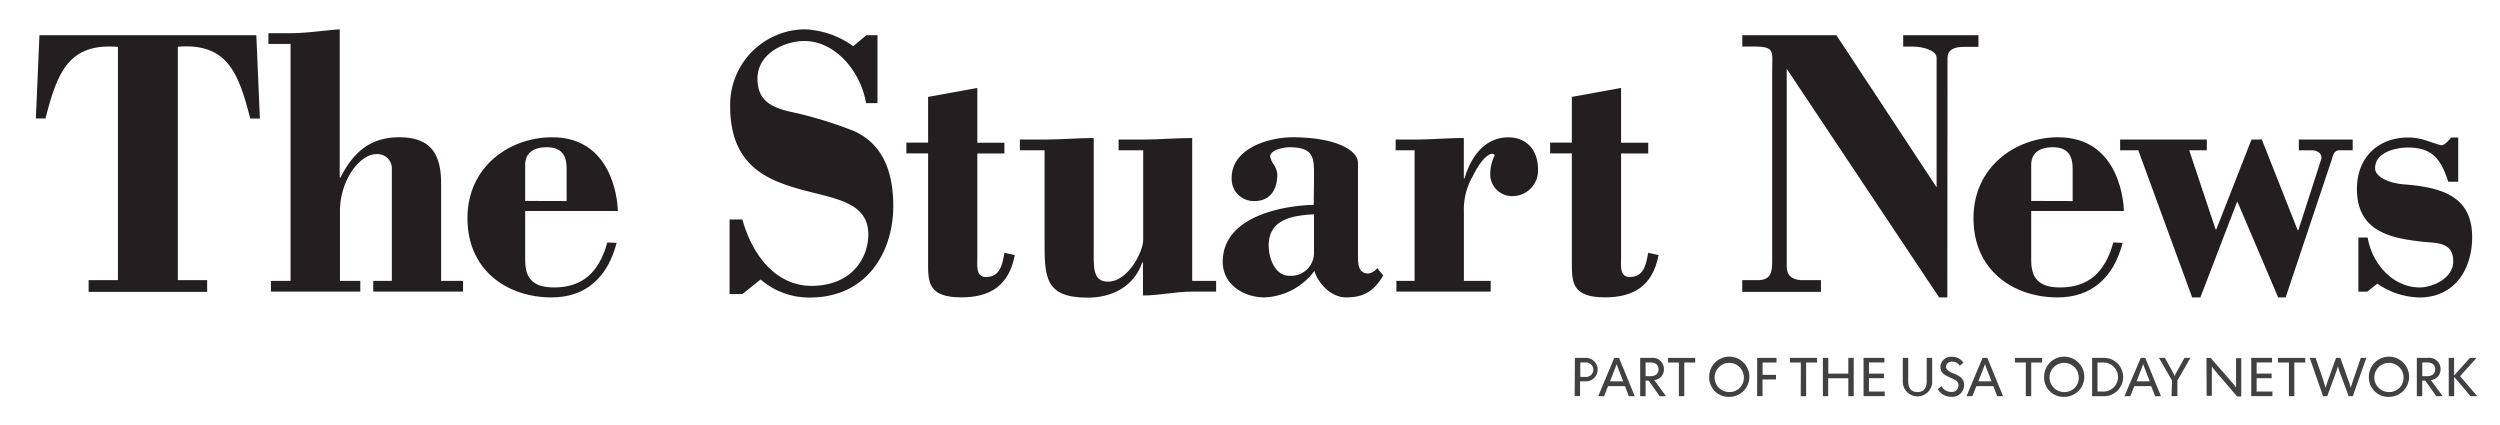 <svg id="Layer_1" data-name="Layer 1" xmlns="http://www.w3.org/2000/svg" viewBox="0 0 426.52 72.45" height="72.45" width="426.52">
    <defs>
        <style>
            .cls-1 {
                fill: #231f20;
            }
            .cls-2 {
                fill: #414042;
            }
        </style>
    </defs>
    <title>Stuart</title><path class="cls-1" d="M6.73,6h37l.61,14.22H42.69c-2-7.93-4-12.91-12.35-12.25V47.79h5v2H15.12v-2h5V8C11.78,7.3,9.77,12.28,7.76,20.21H6.12Z"/><path
        class="cls-1"
        d="M79,47.92v1.83H63.68V47.92h3.17V28.53a2.45,2.45,0,0,0-2.68-2.23C61.43,26.3,58,30.69,58,36V47.92h3.47v1.83H46.22V47.92h3.35V7.49H45.79V5.66h3.77c2.8,0,5.6-.46,8.4-.66V30.3h.12c2.19-4.32,5.11-6.88,10-6.88,5.23,0,7.18,2.62,7.18,7.93V47.92Z"/><path
        class="cls-1"
        d="M89.6,36v8.45c0,3.41,1.76,4.59,4.93,4.59,4.81,0,7.68-2.56,9.08-7.67l1.59.06c-1.58,6.09-5.43,9.31-11.09,9.31-7.55,0-14.36-4.59-14.36-13.5S87,23.5,94,23.42C105.34,23.27,105.41,36,105.41,36H89.6Zm7.07-1.7V28.77c0-1.7-.44-3.65-3.36-3.65-2.62,0-3.71,1.24-3.71,3v6.16Z"/><path
        class="cls-1"
        d="M147.82,6h1.89v11.6h-1.95C146.85,12.21,142.53,7,137.23,7c-3.35,0-8,2.1-8,6.42,0,3.87,2.56,4.91,5.54,5.63a67.79,67.79,0,0,1,11,3.34c3.65,1.7,6.63,5.18,6.63,12.78s-4.32,15.59-14.24,15.59a12.65,12.65,0,0,1-8.4-3.08l-3.1,2.49h-2.19V37.44h2.19c1.64,6,5.66,11.33,11.8,11.33,6.76,0,9.68-4.65,9.68-8.78,0-5.63-5.9-6.09-11.74-7.73S124.57,28,124.57,18.11A12.88,12.88,0,0,1,137.35,5a15.3,15.3,0,0,1,8.22,2.88Z"/><path class="cls-1" d="M166.74,15v9.35h4.62v1.83h-4.62V43.92c0,1.31-.3,3.34,1.46,3.34,2.37,0,2.8-2,3.16-4.13l1.77.39c-1,5.31-4.32,7.21-9.13,7.21-5.66,0-5.66-2.62-5.66-5.9V26.17h-3.71V24.33h3.71v-7.8Z"/><path
        class="cls-1"
        d="M195,44.78h-.12c-1.46,4.19-5.23,6-9.31,6-7.49,0-7.36-3.67-7.36-10.16V25.64H174V23.81h4.2c2.8,0,5.6-.26,8.4-.26V41.83c0,3.6-.3,6.22,2.44,6.22,3.41,0,6-5.11,6-7.14V25.64h-4.2V23.81H195c2.8,0,5.6-.26,8.4-.26V47.92h4.08v1.83h-4.08c-2.8,0-5.6.66-8.4.66Z"/><path
        class="cls-1"
        d="M224.18,30.56c0-3.41.24-5.44-4.26-5.44-.67,0-3.22.39-3.22,1.57a3.75,3.75,0,0,0,.61,1.38,3.62,3.62,0,0,1,.61,1.64c0,2.75-1.28,4.59-3.89,4.59a3.77,3.77,0,0,1-3.9-3.93c0-5.18,6.57-6.95,10.35-6.95,7.85,0,11.2,2.42,11.2,4.32V43.66c0,1.38.06,3,1.76,3a2.25,2.25,0,0,0,1.52-.92L236,47c-1.64,2.75-3.41,3.74-6.33,3.74-2.62,0-4.81-2.43-5.42-4.52a11.18,11.18,0,0,1-8.52,4.52c-3.29,0-7.12-2-7.12-6.09,0-7.67,10.1-9.57,15.52-9.7Zm0,6c-3.29.2-7.73.65-7.73,5.31,0,2.23,1.09,5.18,3.53,5.18a3.92,3.92,0,0,0,4.2-3.8Z"/><path
        class="cls-1"
        d="M249.74,30.43h.12c1.1-3.73,3.47-7,7.49-7,3,0,5.05,2.1,5.05,5.44a4.37,4.37,0,0,1-4.32,4.59,3.73,3.73,0,0,1-3.83-3.93,7,7,0,0,1,.73-2.95c.18-.46-1.4-1.18-3.71,3.47a11.32,11.32,0,0,0-1.52,6.09V47.92h4.57v1.83H238.24V47.92h3.1V25.64h-3.23V23.81h3.23c2.8,0,5.6-.26,8.4-.26Z"/><path class="cls-1" d="M276.57,15v9.35h4.63v1.83h-4.63V43.92c0,1.31-.3,3.34,1.46,3.34,2.37,0,2.8-2,3.16-4.13l1.77.39c-1,5.31-4.32,7.21-9.13,7.21-5.66,0-5.66-2.62-5.66-5.9V26.17h-3.71V24.33h3.71v-7.8Z"/><path
        class="cls-1"
        d="M332.23,50.74h-1.4l-26-39V45.37c0,1.64.85,2.29,2.37,2.42h3.47v2H297.24v-2h2.92c2.07-.13,2.19-1.51,2.19-3.41V12c0-3.21.55-4.06-3.1-4.06h-2V6H313.3l17.1,25.95V9.85c0-1.31-2.5-1.9-4-1.9h-1.7V6h12.84V8H335c-1.77,0-2.74.59-2.74,1.9Z"/><path class="cls-1" d="M361.71,23.81H376.5v1.83h-3l4.5,13.5h.12l6-15.33h1.77L392,39.27h.12L396,27.22c.3-1-.67-1.57-1.46-1.57H392.2V23.81h9.19v1.83h-2.25c-1.1,0-1.16,1.18-1.34,1.64l-7.85,23.46h-1.28l-6.94-16.31h-.06L375.4,50.74H374l-9.19-25.1h-3.1Z"/><path
        class="cls-1"
        d="M403.88,49.76h-1.52V40.52h1.58c.79,4.65,4.44,8.52,8.88,8.52,2.13,0,5.72-1.51,5.72-4.46,0-3.34-2.86-3.08-5.23-3.34-5.36-.59-11.2-1.7-11.2-9,0-5.57,3.83-8.78,8.7-8.78,2.31,0,3.47.72,5.6,1.31.49.13,1.34-.72,1.76-1.31h1.22V31h-1.7c-1.28-4-2.86-5.83-6.88-5.83-1.89,0-5.6.72-5.6,3.54,0,1.44,2.31,2.56,5,2.75,6.81.52,11.56,2.29,11.56,9,0,5.24-2.8,10.29-9,10.29a13,13,0,0,1-7.18-2.36Z"/><path
        class="cls-1"
        d="M346.54,36v8.45c0,3.41,1.76,4.59,4.93,4.59,4.81,0,7.68-2.56,9.08-7.67l1.59.06c-1.58,6.09-5.43,9.31-11.09,9.31-7.55,0-14.36-4.59-14.36-13.5S344,23.5,350.92,23.42C362.28,23.27,362.35,36,362.35,36H346.54Zm7.07-1.7V28.77c0-1.7-.44-3.65-3.36-3.65-2.62,0-3.71,1.24-3.71,3v6.16Z"/><path class="cls-2" d="M268.69,61.06h1.88a2,2,0,1,1,0,4h-1v2.51h-.92Zm1.79,3.25a1.24,1.24,0,1,0,0-2.47h-.87V64.3Z"/><path class="cls-2" d="M275.4,61.06h.82l2.68,6.53h-1l-.67-1.71h-2.89l-.67,1.71h-1Zm1.53,4-.62-1.61c-.09-.24-.49-1.25-.5-1.33h0c0,.08-.4,1.06-.5,1.33l-.63,1.61Z"/><path class="cls-2" d="M279.83,61.06h1.89A1.91,1.91,0,0,1,283.88,63a1.81,1.81,0,0,1-1.65,1.84l2,2.75h-1.08l-1.89-2.66h-.51v2.66h-.92Zm1.79,3.12c.85,0,1.34-.46,1.34-1.17s-.48-1.17-1.34-1.17h-.87v2.34Z"/><path class="cls-2" d="M286.43,61.85h-1.86v-.79h4.64v.79h-1.86v5.74h-.92Z"/><path class="cls-2" d="M291.6,64.32A3.43,3.43,0,1,1,295,67.71,3.31,3.31,0,0,1,291.6,64.32Zm5.91,0A2.49,2.49,0,1,0,295,66.89,2.43,2.43,0,0,0,297.51,64.32Z"/><path class="cls-2" d="M299.79,61.06h3.29v.79h-2.37v2.1H303v.79h-2.3v2.84h-.92Z"/><path class="cls-2" d="M307.24,61.85h-1.86v-.79H310v.79h-1.86v5.74h-.92Z"/><path class="cls-2" d="M311,61.06h.92v2.68h3.42V61.06h.92v6.53h-.92V64.53H311.9v3.06H311Z"/><path class="cls-2" d="M317.94,61.06h3.55v.78h-2.63v1.9h2.56v.78h-2.56V66.8h2.69v.78h-3.61Z"/><path class="cls-2" d="M324.63,65.33V61.06h.93v4c0,1.14.48,1.83,1.57,1.83s1.58-.7,1.58-1.83v-4h.93v4.28a2.51,2.51,0,0,1-5,0Z"/><path
        class="cls-2"
        d="M330.61,66.4l.62-.53a1.89,1.89,0,0,0,1.64,1,1.13,1.13,0,0,0,1.27-1.11c0-.77-.64-1-1.44-1.35s-1.65-.74-1.65-1.78a1.78,1.78,0,0,1,2-1.75,2.19,2.19,0,0,1,1.92,1l-.62.53a1.48,1.48,0,0,0-1.29-.71c-.63,0-1.05.33-1.05.87s.65.9,1.22,1.12c.92.36,1.87.8,1.87,2a2,2,0,0,1-2.18,2A2.53,2.53,0,0,1,330.61,66.4Z"/><path class="cls-2" d="M338.24,61.06h.82l2.68,6.53h-1l-.67-1.71h-2.89l-.67,1.71h-1Zm1.53,4-.62-1.61c-.09-.24-.49-1.25-.5-1.33h0c0,.08-.4,1.06-.5,1.33l-.63,1.61Z"/><path class="cls-2" d="M345.62,61.85h-1.86v-.79h4.64v.79h-1.86v5.74h-.92Z"/><path class="cls-2" d="M348.74,64.32a3.43,3.43,0,1,1,3.43,3.39A3.31,3.31,0,0,1,348.74,64.32Zm5.91,0a2.49,2.49,0,1,0-2.49,2.57A2.43,2.43,0,0,0,354.65,64.32Z"/><path class="cls-2" d="M356.93,61.06h1.85a3.27,3.27,0,1,1,0,6.53h-1.85Zm.92,5.74h.86a2.48,2.48,0,1,0,0-4.95h-.86Z"/><path class="cls-2" d="M365.23,61.06H366l2.68,6.53h-1l-.67-1.71h-2.89l-.67,1.71h-1Zm1.53,4-.62-1.61c-.09-.24-.49-1.25-.5-1.33h0c0,.08-.4,1.06-.5,1.33l-.63,1.61Z"/><path class="cls-2" d="M370.56,64.92l-2.22-3.87h1l1.21,2.18a9.64,9.64,0,0,1,.46.93h0a9.89,9.89,0,0,1,.47-.93l1.22-2.18h1l-2.22,3.87v2.66h-1Z"/><path class="cls-2" d="M376.44,61.06h.71l3.7,4.23c.11.12.6.73.64.82h0c0-.09,0-.85,0-1v-4h.89v6.53h-.72L378,63.35c-.11-.12-.6-.73-.64-.82h0c0,.09,0,.85,0,1v4h-.89Z"/><path class="cls-2" d="M384.08,61.06h3.55v.78H385v1.9h2.56v.78H385V66.8h2.69v.78h-3.61Z"/><path class="cls-2" d="M390.51,61.85h-1.86v-.79h4.64v.79h-1.86v5.74h-.92Z"/><path
        class="cls-2"
        d="M394.06,61.06h1l1.34,3.88c0,.15.36,1.11.37,1.26h0a13,13,0,0,1,.39-1.26l1.39-3.88h.73l1.39,3.88c.06.15.38,1.11.39,1.26h0c0-.15.33-1.11.38-1.26l1.33-3.88h.94l-2.3,6.53h-.71l-1.51-4.07a10.89,10.89,0,0,1-.32-1.06h0a10.94,10.94,0,0,1-.33,1.06l-1.5,4.07h-.71Z"/><path class="cls-2" d="M404.15,64.32a3.43,3.43,0,1,1,3.43,3.39A3.31,3.31,0,0,1,404.15,64.32Zm5.91,0a2.49,2.49,0,1,0-2.49,2.57A2.43,2.43,0,0,0,410.06,64.32Z"/><path class="cls-2" d="M412.33,61.06h1.89A1.91,1.91,0,0,1,416.38,63a1.81,1.81,0,0,1-1.65,1.84l2,2.75h-1.08l-1.89-2.66h-.51v2.66h-.92Zm1.79,3.12c.85,0,1.34-.46,1.34-1.17s-.48-1.17-1.34-1.17h-.86v2.34Z"/><path class="cls-2" d="M417.77,61.06h.92v3l2.7-3h1.12l-2.8,3.12,2.93,3.41h-1.15l-2.79-3.3v3.3h-.92Z"/></svg>

